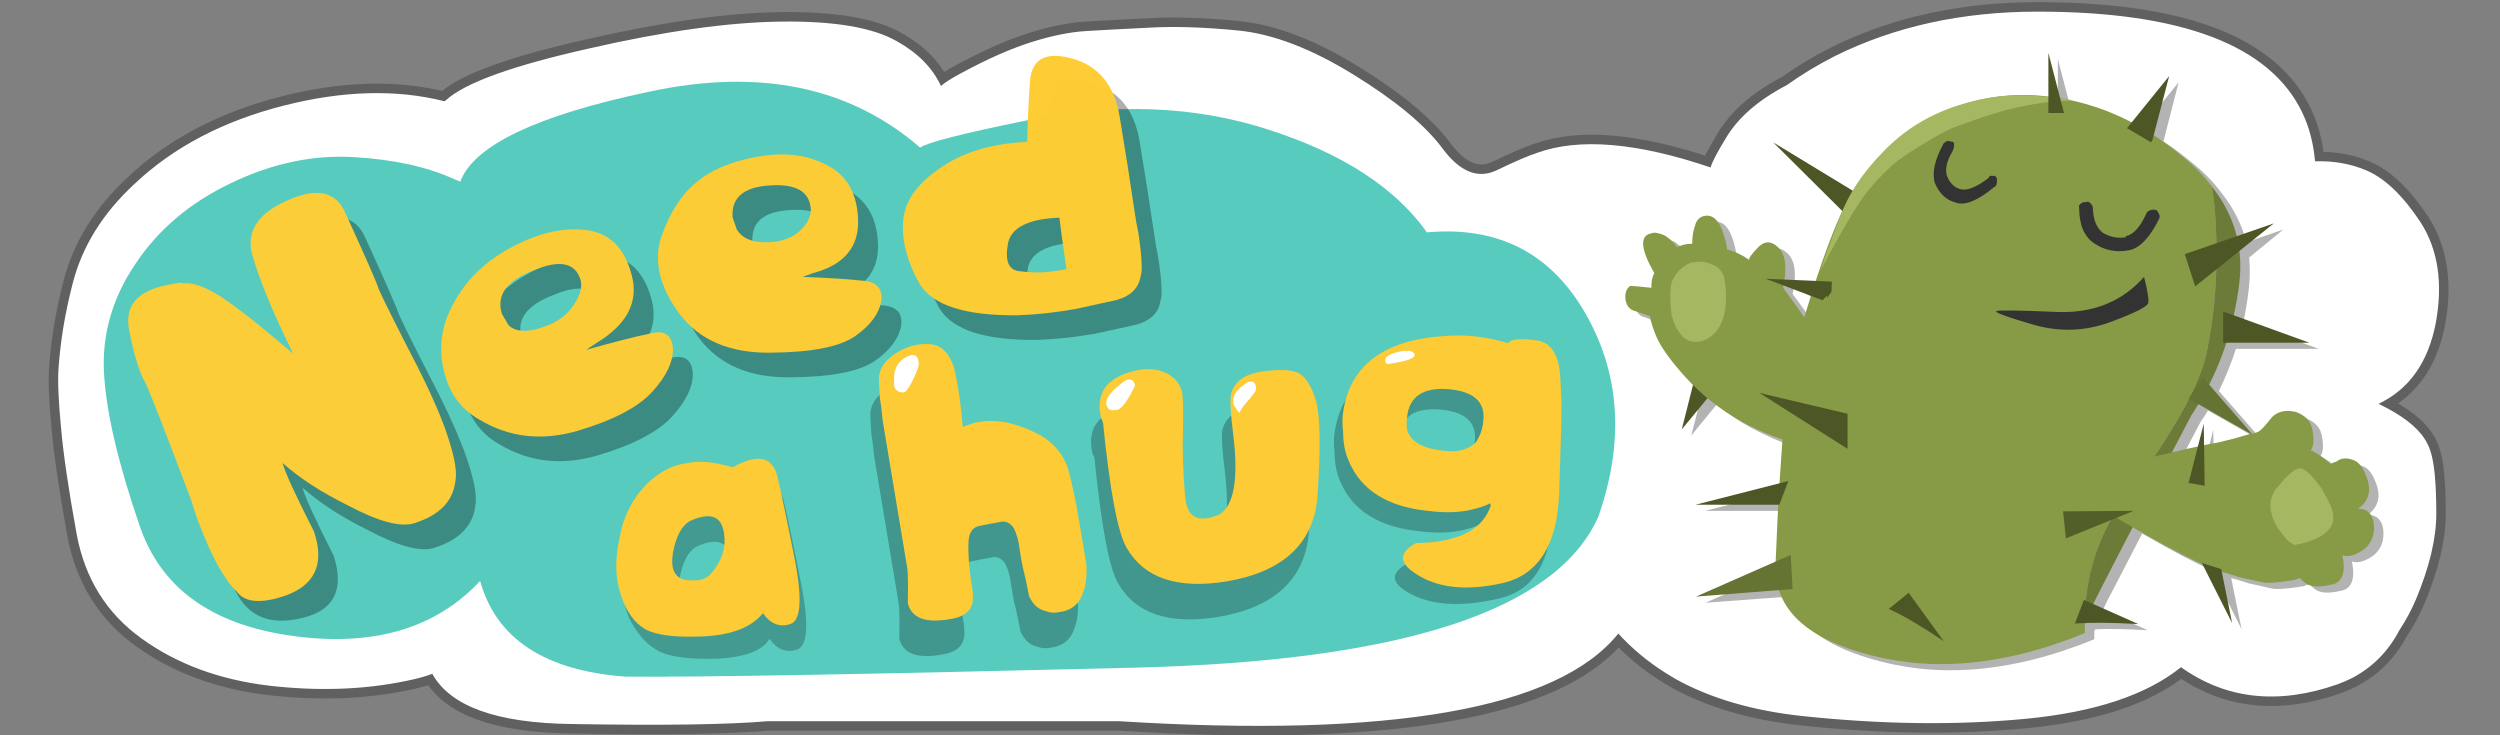 <?xml version="1.0" encoding="utf-8"?><svg id="Symbol_63_l1" image-rendering="auto" baseProfile="basic" version="1.1" x="0px" y="0px" width="1020" height="300" overflow="visible" xmlns="http://www.w3.org/2000/svg" xmlns:xlink="http://www.w3.org/1999/xlink"><rect width="100%" height="100%" fill="#808080" stroke="none"/><g id="Symbol_15_l1" transform="matrix(3.865 0 0 3.865 23.7 4.75)"><g><path fill="none" stroke="#000" stroke-opacity="0.251" stroke-width="2" stroke-linecap="round" stroke-linejoin="round" d="M250.4,46.3Q250.2,45.7 249.85,45.15 248.6,43.15 244.95,41.4 249.8,39.1 251,32.85 252.15,26.55 249.4,22.25 246.6,18 243.65,16.75 241.15,15.7 238.25,15.8 238,12.95 236.9,10.65 231.8,0 208.95,0 197,0 187.55,4.7 184.8,6.1 182.5,7.75 177.9,10.15 176,13.45 175.05,15 174.65,15.9 174.5,16.2 174.45,16.45 162.8,12.5 156.15,14.9 154.75,15.35 151.85,16.75 148.9,18.15 146.15,14.45 143.4,10.75 136.75,6.65 130.1,2.55 124.65,2 119.15,1.45 115.05,1.7 110.95,1.9 108.5,2.05 106,2.2 102.8,3.2 99.6,4.2 95.5,6.4 93.8,7.3 93.2,7.85 91.85,4.95 88.5,3.1 84.7,0.95 76.35,1.05 68,1.15 56,3.9 44,6.6 41,9.3 40.9,9.4 40.8,9.45L40.75,9.45Q33.2,7.55 23.9,9.9 14.2,12.35 8,18.25 3.05,22.85 1.55,28.65 0.9,31.2 0.55,33.35 0.2,35.5 0.05,37.6 -0.1,39.65 0.3,43.8 0.65,47.95 1.95,55.1 3.25,62.2 8.85,66.2 14.4,70.2 22.25,71.15 30.05,72.05 36.75,70.65 38.5,70.3 39.5,69.9 42.35,75.05 54.2,75.2 68.6,75.45 74.95,74.9L111.95,74.9Q155.1,77.6 164.7,65.65 166.85,68 169.6,69.75 170.15,70.1 170.75,70.45 176.25,73.5 184.05,74.35 196.7,75.7 207.7,74.65 218.65,73.6 224.1,69.2 231.25,74.3 240.65,71 241.05,70.85 241.4,70.7 241.75,70.55 242.15,70.35 245.4,68.65 247.15,65.3 248.15,63.8 248.9,62.05 251.05,56.9 251.05,53 251.05,48.1 250.4,46.3"/><animate attributeName="display" repeatCount="1" dur="2.4s" keyTimes="0;0.3;1" values="none;inline;none"/></g><g style="display:none;"><path fill="none" stroke="#000" stroke-opacity="0.251" stroke-width="2" stroke-linecap="round" stroke-linejoin="round" d="M232.45,46.3Q232.25,45.7 231.9,45.15 230.65,43.15 226.95,41.4 231.85,39.1 233.05,32.85 234.2,26.55 231.45,22.25 228.6,18 225.65,16.75 223.15,15.7 220.2,15.8 219.95,12.95 218.85,10.65 213.75,0 190.75,0 178.75,0 169.25,4.7 166.45,6.1 164.15,7.75 159.5,10.15 157.6,13.45 157.243,14.033 156.975,14.525 153.709,14.395 151.25,15.4 150.05,15.85 147.55,17.2 144.95,18.6 142.6,14.95 140.2,11.35 134.45,7.3 128.7,3.25 124,2.75 119.2,2.2 115.65,2.45 112.1,2.65 110,2.8 107.85,2.95 105.05,3.9 102.3,4.9 98.75,7.05 97.25,7.95 96.75,8.5 95.6,5.65 92.7,3.8 89.4,1.7 82.15,1.8 74.95,1.9 64.55,4.6 54.15,7.25 51.55,9.9 51.45,10 51.4,10.05L51.35,10.05Q44.8,8.2 36.75,10.5 28.35,12.9 23,18.7 18.7,23.2 17.4,28.9 16.85,31.4 16.55,33.5 16.2,35.65 16.1,37.7 15.95,39.7 16.3,43.8 16.6,47.85 17.75,54.9 18.85,61.85 23.7,65.8 28.5,69.7 35.3,70.65 42.05,71.55 47.85,70.15 49.4,69.8 50.25,69.4 52.7,74.45 63,74.6 75.45,74.85 80.95,74.3L113,74.3Q140.554,76.292 152.3,70.425 152.324,70.435 152.35,70.45 157.85,73.5 165.7,74.35 178.45,75.7 189.5,74.65 200.5,73.6 206,69.2 213.2,74.3 222.65,71 223.05,70.85 223.4,70.7 223.75,70.55 224.15,70.35 227.4,68.65 229.2,65.3 230.2,63.8 230.95,62.05 233.1,56.9 233.1,53 233.1,48.1 232.45,46.3"/><animate attributeName="display" repeatCount="1" dur="2.4s" keyTimes="0;0.283;0.3;1" values="none;inline;none;none"/></g><g style="display:none;"><path fill="none" stroke="#000" stroke-opacity="0.251" stroke-width="2" stroke-linecap="round" stroke-linejoin="round" d="M214.5,46.3Q214.3,45.7 213.95,45.15 212.65,43.15 209,41.4 213.9,39.1 215.1,32.85 216.25,26.55 213.5,22.25 210.65,18 207.65,16.75 205.15,15.7 202.2,15.8 201.95,12.95 200.85,10.65 195.65,0 172.55,0 160.45,0 150.9,4.7 148.15,6.1 145.8,7.75 141.15,10.15 139.2,13.45 138.838,14.04 138.55,14.525 136.492,11.35 132.15,7.85 127.3,3.9 123.3,3.35 119.3,2.85 116.3,3.1 113.3,3.25 111.5,3.4 109.65,3.55 107.3,4.5 105,5.5 102,7.6 100.75,8.5 100.3,9 99.3,6.2 96.85,4.45 94.1,2.35 87.95,2.45 81.85,2.55 73.1,5.2 64.3,7.8 62.1,10.4 62.05,10.5 61.95,10.55L61.9,10.55Q56.4,8.7 49.6,11 42.5,13.35 37.95,19.05 34.35,23.45 33.25,29.05 32.75,31.5 32.5,33.6 32.25,35.65 32.15,37.7 32.05,39.65 32.3,43.65 32.6,47.65 33.55,54.55 34.5,61.4 38.6,65.25 42.65,69.1 48.4,70.05 54.1,70.9 59,69.55 60.25,69.2 61,68.85 63.1,73.8 71.75,73.95 82.3,74.2 86.95,73.65L114,73.65Q129.737,74.945 139.375,72.75 143.019,73.881 147.35,74.35 160.15,75.7 171.3,74.65 182.35,73.6 187.9,69.2 195.1,74.3 204.65,71 205.05,70.85 205.4,70.7 205.75,70.55 206.15,70.35 209.45,68.65 211.2,65.3 212.2,63.8 212.95,62.05 215.15,56.9 215.15,53 215.15,48.1 214.5,46.3"/><animate attributeName="display" repeatCount="1" dur="2.4s" keyTimes="0;0.267;0.283;1" values="none;inline;none;none"/></g><g style="display:none;"><path fill="none" stroke="#000" stroke-opacity="0.251" stroke-width="2" stroke-linecap="round" stroke-linejoin="round" d="M196.55,46.3Q196.35,45.7 196,45.15 194.7,43.15 191,41.4 195.9,39.1 197.15,32.85 198.3,26.55 195.5,22.25 192.65,18 189.65,16.75 187.1,15.7 184.15,15.8 183.9,12.95 182.8,10.65 177.6,0 154.35,0 142.2,0 132.6,4.7 130.374,5.813 128.425,7.075 125.279,4.362 122.6,3.95 119.3,3.45 116.85,3.65 114.4,3.85 112.95,4 111.45,4.15 109.55,5.1 107.6,6.05 105.15,8.1 104.15,8.95 103.8,9.5 103,6.75 101,5 98.7,2.95 93.7,3.05 88.75,3.15 81.55,5.75 74.4,8.3 72.6,10.85 72.55,10.95 72.5,11L72.45,11Q67.95,9.2 62.4,11.4 56.6,13.75 52.9,19.3 49.9,23.7 49.05,29.15 48.65,31.6 48.45,33.6 48.2,35.65 48.15,37.65 48.05,39.55 48.3,43.5 48.5,47.45 49.25,54.2 50.05,60.9 53.4,64.7 56.7,68.5 61.4,69.4 66.05,70.25 70.05,68.9 71.1,68.55 71.7,68.2 73.4,73.05 80.5,73.2 89.1,73.45 92.9,72.9L115,72.9Q119.465,73.35 123.325,73.375 126.019,74.026 129.05,74.35 141.9,75.7 153.1,74.65 164.25,73.6 169.8,69.2 177.05,74.3 186.6,71 187,70.85 187.4,70.7 187.75,70.55 188.15,70.35 191.45,68.65 193.25,65.3 194.25,63.8 195,62.05 197.2,56.9 197.2,53 197.2,48.1 196.55,46.3"/><animate attributeName="display" repeatCount="1" dur="2.4s" keyTimes="0;0.25;0.267;1" values="none;inline;none;none"/></g><g style="display:none;"><path fill="none" stroke="#000" stroke-opacity="0.251" stroke-width="2" stroke-linecap="round" stroke-linejoin="round" d="M178.6,46.3Q178.35,45.7 178,45.15 176.75,43.15 173,41.4 177.95,39.1 179.2,32.85 180.35,26.55 177.55,22.25 174.7,18 171.65,16.75 169.1,15.7 166.15,15.8 165.9,12.95 164.75,10.65 159.55,0 136.15,0 123.95,0 114.25,4.7L114.2,4.725Q113.084,4.876 111.75,5.75 110.811,6.313 109.725,7.325 109.404,7.537 109.1,7.75 107.964,8.33 107,8.975 106.325,6.994 105.1,5.65 103.35,3.65 99.5,3.75 95.6,3.85 90.05,6.4 84.5,8.9 83.1,11.4 83.05,11.5 83,11.55 79.5,9.8 75.2,11.95 70.7,14.25 67.8,19.7 65.5,24 64.8,29.35 64.5,31.75 64.35,33.75 64.2,35.75 64.1,37.7 64.05,39.6 64.25,43.45 64.4,47.3 65,53.9 65.6,60.5 68.2,64.2 70.75,67.95 74.4,68.8 78,69.65 81.15,68.35 81.95,68.05 82.4,67.65 83.7,72.45 89.2,72.6 95.9,72.8 98.85,72.3L101.275,72.3Q105.473,73.795 110.7,74.35 123.65,75.7 134.9,74.65 146.1,73.6 151.65,69.2 159,74.3 168.6,71 169,70.85 169.35,70.7 169.75,70.55 170.15,70.35 173.45,68.65 175.25,65.3 176.3,63.8 177.05,62.05 179.25,56.9 179.25,53 179.25,48.1 178.6,46.3"/><animate attributeName="display" repeatCount="1" dur="2.4s" keyTimes="0;0.233;0.25;1" values="none;inline;none;none"/></g><g style="display:none;"><path fill="none" stroke="#000" stroke-opacity="0.251" stroke-width="2" stroke-linecap="round" stroke-linejoin="round" d="M160.6,46.3Q160.4,45.7 160.05,45.15 158.75,43.15 155,41.4 160,39.1 161.25,32.85 162.4,26.55 159.6,22.25 156.7,18 153.7,16.75 151.1,15.7 148.1,15.8 147.85,12.95 146.75,10.65 141.5,0 117.95,0 105.65,0 95.95,4.7 93.1,6.1 90.75,7.75 86,10.15 84.05,13.45 83.1,15 82.65,15.9 82.5,16.2 82.45,16.45 75.55,32.45 73.1,57.4 72.45,66.35 77.5,69.75 78.05,70.1 78.65,70.45 84.3,73.5 92.35,74.35 105.35,75.7 116.7,74.65 127.95,73.6 133.55,69.2 140.9,74.3 150.6,71 151,70.85 151.35,70.7 151.7,70.55 152.15,70.35 155.5,68.65 157.3,65.3 158.3,63.8 159.1,62.05 161.3,56.9 161.3,53 161.3,48.1 160.6,46.3"/><animate attributeName="display" repeatCount="1" dur="2.4s" keyTimes="0;0.2;0.217;0.217;0.233;1" values="none;inline;none;inline;none;none"/></g><g style="display:none;"><path fill="none" stroke="#000" stroke-opacity="0.251" stroke-width="2" stroke-linecap="round" stroke-linejoin="round" d="M161.15,46.3Q160.95,45.7 160.55,45.15 159.25,43.15 155.45,41.4 160.5,39.1 161.75,32.85 162.95,26.55 160.1,22.25 157.2,18 154.1,16.75 151.5,15.7 148.5,15.8 148.25,12.95 147.1,10.65 141.8,0 118,0 105.55,0 95.7,4.7 92.85,6.1 90.45,7.75 85.65,10.15 83.7,13.45 82.7,15 82.3,15.9 82.15,16.2 82.1,16.45 75.1,32.45 72.6,57.4 71.95,66.35 77.05,69.75 77.6,70.1 78.25,70.45 83.95,73.5 92.05,74.35 105.25,75.7 116.7,74.65 128.1,73.6 133.75,69.2 141.2,74.3 151,71 151.4,70.85 151.8,70.7 152.15,70.55 152.55,70.35 155.95,68.65 157.75,65.3 158.8,63.8 159.6,62.05 161.8,56.9 161.8,53 161.8,48.1 161.15,46.3"/><animate attributeName="display" repeatCount="1" dur="2.4s" keyTimes="0;0.183;0.2;1" values="none;inline;none;none"/></g><g style="display:none;"><path fill="none" stroke="#000" stroke-opacity="0.251" stroke-width="2" stroke-linecap="round" stroke-linejoin="round" d="M161.6,46.3Q161.4,45.7 161.05,45.15 159.7,43.15 155.9,41.4 161,39.1 162.25,32.85 163.45,26.55 160.55,22.25 157.6,18 154.5,16.75 151.9,15.7 148.8,15.8 148.55,12.95 147.4,10.65 142.05,0 117.95,0 105.4,0 95.45,4.7 92.55,6.1 90.1,7.75 85.25,10.15 83.25,13.45 82.25,15 81.85,15.9 81.7,16.2 81.65,16.45 74.6,32.45 72.05,57.4 71.35,66.35 76.55,69.75 77.1,70.1 77.75,70.45 83.55,73.5 91.75,74.35 105.05,75.7 116.65,74.65 128.2,73.6 133.9,69.2 141.45,74.3 151.35,71 151.75,70.85 152.15,70.7 152.5,70.55 152.95,70.35 156.35,68.65 158.2,65.3 159.25,63.8 160.05,62.05 162.3,56.9 162.3,53 162.3,48.1 161.6,46.3"/><animate attributeName="display" repeatCount="1" dur="2.4s" keyTimes="0;0.167;0.183;1" values="none;inline;none;none"/></g><g style="display:none;"><path fill="none" stroke="#000" stroke-opacity="0.251" stroke-width="2" stroke-linecap="round" stroke-linejoin="round" d="M162.85,53Q162.85,48.1 162.15,46.3 161.95,45.7 161.55,45.15 160.2,43.15 156.35,41.4 161.5,39.1 162.8,32.85 164,26.55 161.05,22.25 158.1,18 154.95,16.75 152.3,15.7 149.2,15.8 148.95,12.95 147.75,10.65 142.35,0 118,0 105.25,0 95.2,4.7 92.25,6.1 89.8,7.75 84.9,10.15 82.9,13.45 81.9,15 81.45,15.9 81.3,16.2 81.25,16.45 74.1,32.45 71.55,57.4 70.85,66.35 76.1,69.75 76.65,70.1 77.3,70.45 83.15,73.5 91.45,74.35 104.95,75.7 116.65,74.65 128.3,73.6 134.15,69.2 141.75,74.3 151.75,71 152.2,70.85 152.55,70.7 152.95,70.55 153.35,70.35 156.8,68.65 158.7,65.3 159.75,63.8 160.55,62.05 162.85,56.9 162.85,53"/><animate attributeName="display" repeatCount="1" dur="2.4s" keyTimes="0;0.15;0.167;1" values="none;inline;none;none"/></g><g style="display:none;"><path fill="none" stroke="#000" stroke-opacity="0.251" stroke-width="2" stroke-linecap="round" stroke-linejoin="round" d="M160.75,46.3Q160.55,45.7 160.2,45.15 158.9,43.15 155.15,41.4 160.15,39.1 161.4,32.85 162.6,26.55 159.75,22.25 156.85,18 153.8,16.75 151.2,15.7 148.2,15.8 147.95,12.95 146.85,10.65 141.55,0 117.95,0 105.65,0 95.9,4.7 93.05,6.1 90.65,7.75 85.9,10.15 83.95,13.45 82.95,15 82.55,15.9 82.4,16.2 82.35,16.45 75.45,32.45 72.95,57.4 72.3,66.35 77.35,69.75 77.9,70.1 78.55,70.45 84.2,73.5 92.25,74.35 105.3,75.7 116.7,74.65 128,73.6 133.6,69.2 141,74.3 150.7,71 151.1,70.85 151.5,70.7 151.85,70.55 152.25,70.35 155.6,68.65 157.4,65.3 158.45,63.8 159.2,62.05 161.45,56.9 161.45,53 161.45,48.1 160.75,46.3"/><animate attributeName="display" repeatCount="1" dur="2.4s" keyTimes="0;0.133;0.15;1" values="none;inline;none;none"/></g><g style="display:none;"><path fill="none" stroke="#000" stroke-opacity="0.251" stroke-width="2" stroke-linecap="round" stroke-linejoin="round" d="M159.4,46.3Q159.2,45.7 158.85,45.15 157.6,43.15 153.95,41.4 158.8,39.1 160,32.85 161.15,26.55 158.4,22.25 155.6,18 152.65,16.75 150.15,15.7 147.25,15.8 147,12.95 145.9,10.65 140.8,0 117.95,0 106,0 96.55,4.7 93.8,6.1 91.5,7.75 86.9,10.15 85,13.45 84.05,15 83.65,15.9 83.5,16.2 83.45,16.45 76.75,32.45 74.35,57.4 73.7,66.35 78.6,69.75 79.15,70.1 79.75,70.45 85.25,73.5 93.05,74.35 105.7,75.7 116.7,74.65 127.65,73.6 133.1,69.2 140.25,74.3 149.65,71 150.05,70.85 150.4,70.7 150.75,70.55 151.15,70.35 154.4,68.65 156.15,65.3 157.15,63.8 157.9,62.05 160.05,56.9 160.05,53 160.05,48.1 159.4,46.3"/><animate attributeName="display" repeatCount="1" dur="2.4s" keyTimes="0;0.117;0.117;0.133;1" values="inline;none;inline;none;none"/></g><g><path fill="#FFF" d="M250.4,46.3Q250.2,45.7 249.85,45.15 248.6,43.15 244.95,41.4 249.8,39.1 251,32.85 252.15,26.55 249.4,22.25 246.6,18 243.65,16.75 241.15,15.7 238.25,15.8 238,12.95 236.9,10.65 231.8,0 208.95,0 197,0 187.55,4.7 184.8,6.1 182.5,7.75 177.9,10.15 176,13.45 175.05,15 174.65,15.9 174.5,16.2 174.45,16.45 162.8,12.5 156.15,14.9 154.75,15.35 151.85,16.75 148.9,18.15 146.15,14.45 143.4,10.75 136.75,6.65 130.1,2.55 124.65,2 119.15,1.45 115.05,1.7 110.95,1.9 108.5,2.05 106,2.2 102.8,3.2 99.6,4.2 95.5,6.4 93.8,7.3 93.2,7.85 91.85,4.95 88.5,3.1 84.7,0.95 76.35,1.05 68,1.15 56,3.9 44,6.6 41,9.3 40.9,9.4 40.8,9.45L40.75,9.45Q33.2,7.55 23.9,9.9 14.2,12.35 8,18.25 3.05,22.85 1.55,28.65 0.9,31.2 0.55,33.35 0.2,35.5 0.05,37.6 -0.1,39.65 0.3,43.8 0.65,47.95 1.95,55.1 3.25,62.2 8.85,66.2 14.4,70.2 22.25,71.15 30.05,72.05 36.75,70.65 38.5,70.3 39.5,69.9 42.35,75.05 54.2,75.2 68.6,75.45 74.95,74.9L111.95,74.9Q155.1,77.6 164.7,65.65 166.85,68 169.6,69.75 170.15,70.1 170.75,70.45 176.25,73.5 184.05,74.35 196.7,75.7 207.7,74.65 218.65,73.6 224.1,69.2 231.25,74.3 240.65,71 241.05,70.85 241.4,70.7 241.75,70.55 242.15,70.35 245.4,68.65 247.15,65.3 248.15,63.8 248.9,62.05 251.05,56.9 251.05,53 251.05,48.1 250.4,46.3"/><animate attributeName="display" repeatCount="1" dur="2.4s" keyTimes="0;0.3;1" values="none;inline;none"/></g><g style="display:none;"><path fill="#FFF" d="M232.45,46.3Q232.25,45.7 231.9,45.15 230.65,43.15 226.95,41.4 231.85,39.1 233.05,32.85 234.2,26.55 231.45,22.25 228.6,18 225.65,16.75 223.15,15.7 220.2,15.8 219.95,12.95 218.85,10.65 213.75,0 190.75,0 178.75,0 169.25,4.7 166.45,6.1 164.15,7.75 159.5,10.15 157.6,13.45 157.243,14.033 156.975,14.525 153.709,14.395 151.25,15.4 150.05,15.85 147.55,17.2 144.95,18.6 142.6,14.95 140.2,11.35 134.45,7.3 128.7,3.25 124,2.75 119.2,2.2 115.65,2.45 112.1,2.65 110,2.8 107.85,2.95 105.05,3.9 102.3,4.9 98.75,7.05 97.25,7.95 96.75,8.5 95.6,5.65 92.7,3.8 89.4,1.7 82.15,1.8 74.95,1.9 64.55,4.6 54.15,7.25 51.55,9.9 51.45,10 51.4,10.05L51.35,10.05Q44.8,8.2 36.75,10.5 28.35,12.9 23,18.7 18.7,23.2 17.4,28.9 16.85,31.4 16.55,33.5 16.2,35.65 16.1,37.7 15.95,39.7 16.3,43.8 16.6,47.85 17.75,54.9 18.85,61.85 23.7,65.8 28.5,69.7 35.3,70.65 42.05,71.55 47.85,70.15 49.4,69.8 50.25,69.4 52.7,74.45 63,74.6 75.45,74.85 80.95,74.3L113,74.3Q140.554,76.292 152.3,70.425 152.324,70.435 152.35,70.45 157.85,73.5 165.7,74.35 178.45,75.7 189.5,74.65 200.5,73.6 206,69.2 213.2,74.3 222.65,71 223.05,70.85 223.4,70.7 223.75,70.55 224.15,70.35 227.4,68.65 229.2,65.3 230.2,63.8 230.95,62.05 233.1,56.9 233.1,53 233.1,48.1 232.45,46.3"/><animate attributeName="display" repeatCount="1" dur="2.4s" keyTimes="0;0.283;0.3;1" values="none;inline;none;none"/></g><g style="display:none;"><path fill="#FFF" d="M214.5,46.3Q214.3,45.7 213.95,45.15 212.65,43.15 209,41.4 213.9,39.1 215.1,32.85 216.25,26.55 213.5,22.25 210.65,18 207.65,16.75 205.15,15.7 202.2,15.8 201.95,12.95 200.85,10.65 195.65,0 172.55,0 160.45,0 150.9,4.7 148.15,6.1 145.8,7.75 141.15,10.15 139.2,13.45 138.838,14.04 138.55,14.525 136.492,11.35 132.15,7.85 127.3,3.9 123.3,3.35 119.3,2.85 116.3,3.1 113.3,3.25 111.5,3.4 109.65,3.55 107.3,4.5 105,5.5 102,7.6 100.75,8.5 100.3,9 99.3,6.2 96.85,4.45 94.1,2.35 87.95,2.45 81.85,2.55 73.1,5.2 64.3,7.8 62.1,10.4 62.05,10.5 61.95,10.55L61.9,10.55Q56.4,8.7 49.6,11 42.5,13.35 37.95,19.05 34.35,23.45 33.25,29.05 32.75,31.5 32.5,33.6 32.25,35.65 32.15,37.7 32.05,39.65 32.3,43.65 32.6,47.65 33.55,54.55 34.5,61.4 38.6,65.25 42.65,69.1 48.4,70.05 54.1,70.9 59,69.55 60.25,69.2 61,68.85 63.1,73.8 71.75,73.95 82.3,74.2 86.95,73.65L114,73.65Q129.737,74.945 139.375,72.75 143.019,73.881 147.35,74.35 160.15,75.7 171.3,74.65 182.35,73.6 187.9,69.2 195.1,74.3 204.65,71 205.05,70.85 205.4,70.7 205.75,70.55 206.15,70.35 209.45,68.65 211.2,65.3 212.2,63.8 212.95,62.05 215.15,56.9 215.15,53 215.15,48.1 214.5,46.3"/><animate attributeName="display" repeatCount="1" dur="2.4s" keyTimes="0;0.267;0.283;1" values="none;inline;none;none"/></g><g style="display:none;"><path fill="#FFF" d="M196.55,46.3Q196.35,45.7 196,45.15 194.7,43.15 191,41.4 195.9,39.1 197.15,32.85 198.3,26.55 195.5,22.25 192.65,18 189.65,16.75 187.1,15.7 184.15,15.8 183.9,12.95 182.8,10.65 177.6,0 154.35,0 142.2,0 132.6,4.7 130.374,5.813 128.425,7.075 125.279,4.362 122.6,3.95 119.3,3.45 116.85,3.65 114.4,3.85 112.95,4 111.45,4.15 109.55,5.1 107.6,6.05 105.15,8.1 104.15,8.95 103.8,9.5 103,6.75 101,5 98.7,2.95 93.7,3.05 88.75,3.15 81.55,5.75 74.4,8.3 72.6,10.85 72.55,10.95 72.5,11L72.45,11Q67.95,9.2 62.4,11.4 56.6,13.75 52.9,19.3 49.9,23.7 49.05,29.15 48.65,31.6 48.45,33.6 48.2,35.65 48.15,37.65 48.05,39.55 48.3,43.5 48.5,47.45 49.25,54.2 50.05,60.9 53.4,64.7 56.7,68.5 61.4,69.4 66.05,70.25 70.05,68.9 71.1,68.55 71.7,68.2 73.4,73.05 80.5,73.2 89.1,73.45 92.9,72.9L115,72.9Q119.465,73.35 123.325,73.375 126.019,74.026 129.05,74.35 141.9,75.7 153.1,74.65 164.25,73.6 169.8,69.2 177.05,74.3 186.6,71 187,70.85 187.4,70.7 187.75,70.55 188.15,70.35 191.45,68.65 193.25,65.3 194.25,63.8 195,62.05 197.2,56.9 197.2,53 197.2,48.1 196.55,46.3"/><animate attributeName="display" repeatCount="1" dur="2.4s" keyTimes="0;0.25;0.267;1" values="none;inline;none;none"/></g><g style="display:none;"><path fill="#FFF" d="M178.6,46.3Q178.35,45.7 178,45.15 176.75,43.15 173,41.4 177.95,39.1 179.2,32.85 180.35,26.55 177.55,22.25 174.7,18 171.65,16.75 169.1,15.7 166.15,15.8 165.9,12.95 164.75,10.65 159.55,0 136.15,0 123.95,0 114.25,4.7L114.2,4.725Q113.084,4.876 111.75,5.75 110.811,6.313 109.725,7.325 109.404,7.537 109.1,7.75 107.964,8.33 107,8.975 106.325,6.994 105.1,5.65 103.35,3.65 99.5,3.75 95.6,3.85 90.05,6.4 84.5,8.9 83.1,11.4 83.05,11.5 83,11.55 79.5,9.8 75.2,11.95 70.7,14.25 67.8,19.7 65.5,24 64.8,29.35 64.5,31.75 64.35,33.75 64.2,35.75 64.1,37.7 64.05,39.6 64.25,43.45 64.4,47.3 65,53.9 65.6,60.5 68.2,64.2 70.75,67.95 74.4,68.8 78,69.65 81.15,68.35 81.95,68.05 82.4,67.65 83.7,72.45 89.2,72.6 95.9,72.8 98.85,72.3L101.275,72.3Q105.473,73.795 110.7,74.35 123.65,75.7 134.9,74.65 146.1,73.6 151.65,69.2 159,74.3 168.6,71 169,70.85 169.35,70.7 169.75,70.55 170.15,70.35 173.45,68.65 175.25,65.3 176.3,63.8 177.05,62.05 179.25,56.9 179.25,53 179.25,48.1 178.6,46.3"/><animate attributeName="display" repeatCount="1" dur="2.4s" keyTimes="0;0.233;0.25;1" values="none;inline;none;none"/></g><g style="display:none;"><path fill="#FFF" d="M160.6,46.3Q160.4,45.7 160.05,45.15 158.75,43.15 155,41.4 160,39.1 161.25,32.85 162.4,26.55 159.6,22.25 156.7,18 153.7,16.75 151.1,15.7 148.1,15.8 147.85,12.95 146.75,10.65 141.5,0 117.95,0 105.65,0 95.95,4.7 93.1,6.1 90.75,7.75 86,10.15 84.05,13.45 83.1,15 82.65,15.9 82.5,16.2 82.45,16.45 75.55,32.45 73.1,57.4 72.45,66.35 77.5,69.75 78.05,70.1 78.65,70.45 84.3,73.5 92.35,74.35 105.35,75.7 116.7,74.65 127.95,73.6 133.55,69.2 140.9,74.3 150.6,71 151,70.85 151.35,70.7 151.7,70.55 152.15,70.35 155.5,68.65 157.3,65.3 158.3,63.8 159.1,62.05 161.3,56.9 161.3,53 161.3,48.1 160.6,46.3"/><animate attributeName="display" repeatCount="1" dur="2.4s" keyTimes="0;0.2;0.217;0.217;0.233;1" values="none;inline;none;inline;none;none"/></g><g style="display:none;"><path fill="#FFF" d="M161.15,46.3Q160.95,45.7 160.55,45.15 159.25,43.15 155.45,41.4 160.5,39.1 161.75,32.85 162.95,26.55 160.1,22.25 157.2,18 154.1,16.75 151.5,15.7 148.5,15.8 148.25,12.95 147.1,10.65 141.8,0 118,0 105.55,0 95.7,4.7 92.85,6.1 90.45,7.75 85.65,10.15 83.7,13.45 82.7,15 82.3,15.9 82.15,16.2 82.1,16.45 75.1,32.45 72.6,57.4 71.95,66.35 77.05,69.75 77.6,70.1 78.25,70.45 83.95,73.5 92.05,74.35 105.25,75.7 116.7,74.65 128.1,73.6 133.75,69.2 141.2,74.3 151,71 151.4,70.85 151.8,70.7 152.15,70.55 152.55,70.35 155.95,68.65 157.75,65.3 158.8,63.8 159.6,62.05 161.8,56.9 161.8,53 161.8,48.1 161.15,46.3"/><animate attributeName="display" repeatCount="1" dur="2.4s" keyTimes="0;0.183;0.2;1" values="none;inline;none;none"/></g><g style="display:none;"><path fill="#FFF" d="M161.6,46.3Q161.4,45.7 161.05,45.15 159.7,43.15 155.9,41.4 161,39.1 162.25,32.85 163.45,26.55 160.55,22.25 157.6,18 154.5,16.75 151.9,15.7 148.8,15.8 148.55,12.95 147.4,10.65 142.05,0 117.95,0 105.4,0 95.45,4.7 92.55,6.1 90.1,7.75 85.25,10.15 83.25,13.45 82.25,15 81.85,15.9 81.7,16.2 81.65,16.45 74.6,32.45 72.05,57.4 71.35,66.35 76.55,69.75 77.1,70.1 77.75,70.45 83.55,73.5 91.75,74.35 105.05,75.7 116.65,74.65 128.2,73.6 133.9,69.2 141.45,74.3 151.35,71 151.75,70.85 152.15,70.7 152.5,70.55 152.95,70.35 156.35,68.65 158.2,65.3 159.25,63.8 160.05,62.05 162.3,56.9 162.3,53 162.3,48.1 161.6,46.3"/><animate attributeName="display" repeatCount="1" dur="2.4s" keyTimes="0;0.167;0.183;1" values="none;inline;none;none"/></g><g style="display:none;"><path fill="#FFF" d="M162.85,53Q162.85,48.1 162.15,46.3 161.95,45.7 161.55,45.15 160.2,43.15 156.35,41.4 161.5,39.1 162.8,32.85 164,26.55 161.05,22.25 158.1,18 154.95,16.75 152.3,15.7 149.2,15.8 148.95,12.95 147.75,10.65 142.35,0 118,0 105.25,0 95.2,4.7 92.25,6.1 89.8,7.75 84.9,10.15 82.9,13.45 81.9,15 81.45,15.9 81.3,16.2 81.25,16.45 74.1,32.45 71.55,57.4 70.85,66.35 76.1,69.75 76.65,70.1 77.3,70.45 83.15,73.5 91.45,74.35 104.95,75.7 116.65,74.65 128.3,73.6 134.15,69.2 141.75,74.3 151.75,71 152.2,70.85 152.55,70.7 152.95,70.55 153.35,70.35 156.8,68.65 158.7,65.3 159.75,63.8 160.55,62.05 162.85,56.9 162.85,53"/><animate attributeName="display" repeatCount="1" dur="2.4s" keyTimes="0;0.15;0.167;1" values="none;inline;none;none"/></g><g style="display:none;"><path fill="#FFF" d="M160.75,46.3Q160.55,45.7 160.2,45.15 158.9,43.15 155.15,41.4 160.15,39.1 161.4,32.85 162.6,26.55 159.75,22.25 156.85,18 153.8,16.75 151.2,15.7 148.2,15.8 147.95,12.95 146.85,10.65 141.55,0 117.95,0 105.65,0 95.9,4.7 93.05,6.1 90.65,7.75 85.9,10.15 83.95,13.45 82.95,15 82.55,15.9 82.4,16.2 82.35,16.45 75.45,32.45 72.95,57.4 72.3,66.35 77.35,69.75 77.9,70.1 78.55,70.45 84.2,73.5 92.25,74.35 105.3,75.7 116.7,74.65 128,73.6 133.6,69.2 141,74.3 150.7,71 151.1,70.85 151.5,70.7 151.85,70.55 152.25,70.35 155.6,68.65 157.4,65.3 158.45,63.8 159.2,62.05 161.45,56.9 161.45,53 161.45,48.1 160.75,46.3"/><animate attributeName="display" repeatCount="1" dur="2.4s" keyTimes="0;0.133;0.15;1" values="none;inline;none;none"/></g><g style="display:none;"><path fill="#FFF" d="M159.4,46.3Q159.2,45.7 158.85,45.15 157.6,43.15 153.95,41.4 158.8,39.1 160,32.85 161.15,26.55 158.4,22.25 155.6,18 152.65,16.75 150.15,15.7 147.25,15.8 147,12.95 145.9,10.65 140.8,0 117.95,0 106,0 96.55,4.7 93.8,6.1 91.5,7.75 86.9,10.15 85,13.45 84.05,15 83.65,15.9 83.5,16.2 83.45,16.45 76.75,32.45 74.35,57.4 73.7,66.35 78.6,69.75 79.15,70.1 79.75,70.45 85.25,73.5 93.05,74.35 105.7,75.7 116.7,74.65 127.65,73.6 133.1,69.2 140.25,74.3 149.65,71 150.05,70.85 150.4,70.7 150.75,70.55 151.15,70.35 154.4,68.65 156.15,65.3 157.15,63.8 157.9,62.05 160.05,56.9 160.05,53 160.05,48.1 159.4,46.3"/><animate attributeName="display" repeatCount="1" dur="2.4s" keyTimes="0;0.117;0.117;0.133;1" values="inline;none;inline;none;none"/></g><g><g id="Symbol_30" transform="matrix(1 0 0 1 4.8 7.4)"><animateTransform attributeName="transform" additive="replace" type="translate" dur="2.4s" keyTimes="0;0.35;0.417;0.467;1" values="84.55,38.799;84.55,38.799;84.549,38.783;84.55,38.8;84.55,38.8"/><animateTransform attributeName="transform" additive="sum" type="scale" dur="2.4s" keyTimes="0;0.35;0.417;0.467;1" values="0.111,0.111;0.111,0.111;1.014,1.014;1,1;1,1"/><animateTransform attributeName="transform" additive="sum" type="translate" dur="2.4s" keyTimes="0;0.35;0.417;1" values="-79.8,-31.55;-79.8,-31.55;-79.75,-31.4;-79.75,-31.4"/><path fill="#58CBBF" d="M157.8,45.9Q162,33.85 156.25,24.15 150.75,14.9 139.7,15.9 134.65,8.8 122.95,5.05 111.25,1.25 97.35,4.1 87.3,6.15 86.2,6.95 75.05,-2.7 57.6,1.05 39.8,4.8 37.65,10.55 37.35,10.4 37.05,10.3 32.7,8.3 26.3,7.95 19.9,7.6 13.45,10.7 6.95,13.8 3.35,19.25 -0.3,24.65 0.05,30.8 0.4,36.95 3.8,46.85 7.15,56.75 19.95,58.5 32.7,60.25 39.75,52.7 42.3,61.85 55.1,62.8 66.6,62.9 108.9,61.85 151.2,60.8 157.8,45.9"/></g><animate attributeName="display" repeatCount="1" dur="2.4s" keyTimes="0;0.35;1" values="none;inline;none"/></g><g><g id="Symbol_43_f12_d60_l1" transform="matrix(1 0 0 1 165.45 4.35)"><animateTransform attributeName="transform" additive="replace" type="translate" dur="2.4s" keyTimes="0;0.217;0.3;0.35;0.383;1" values="120.5,36.95;120.5,36.95;209.7,36.95;206.55,36.95;206.95,36.95;206.95,36.95"/><animateTransform attributeName="transform" additive="sum" type="rotate" dur="2.4s" keyTimes="0;0.217;0.3;0.35;0.383;1" values="0,0,0;0,0,0;1.318,0,0;-0.44,0,0;0,0,0;0,0,0"/><animateTransform attributeName="transform" additive="sum" type="skewY" dur="2.4s" keyTimes="0;0.217;0.3;0.35;0.383;1" values="0;0;-1.318;0.44;0;0"/><animateTransform attributeName="transform" additive="sum" type="translate" dur="2.4s" keyTimes="0;1" values="-41.5,-32.6;-41.5,-32.6"/><use xlink:href="#Symbol_63" transform="matrix(1 0 0 1 8.4 0.65)"/><use xlink:href="#Symbol_62" transform="matrix(1 0 0 1 54.55 38.45)"/><use xlink:href="#Symbol_61" transform="matrix(1 0 0 1 1 17.85)"/><use xlink:href="#Symbol_60" transform="matrix(1 0 0 1 15.85 4.45)"/><use xlink:href="#Symbol_59" transform="matrix(1 0 0 1 5.95 34.8)"/><use xlink:href="#Symbol_58" transform="matrix(1 0 0 1 7.4 2.45)"/><use xlink:href="#Symbol_57" transform="matrix(1 0 0 1 20.55 4.45)"/><use xlink:href="#Symbol_56" transform="matrix(1 0 0 1 50.5 37.8)"/><use xlink:href="#Symbol_55" transform="matrix(1 0 0 1 0 17.2)"/><use xlink:href="#Symbol_54" transform="matrix(1 0 0 1 39.15 23.65)"/><use xlink:href="#Symbol_53" transform="matrix(1 0 0 1 32.55 9.3)"/><use xlink:href="#Symbol_52" transform="matrix(1 0 0 1 44.65 0)"/><use xlink:href="#Symbol_51" transform="matrix(1 0 0 1 59.45 39.15)"/><use xlink:href="#Symbol_50" transform="matrix(1 0 0 1 14.15 35.9)"/><use xlink:href="#Symbol_49" transform="matrix(1 0 0 1 14.8 23.85)"/><use xlink:href="#Symbol_48" transform="matrix(1 0 0 1 46.2 48.35)"/><use xlink:href="#Symbol_47" transform="matrix(1 0 0 1 20.15 23.65)"/></g><animate attributeName="display" repeatCount="1" dur="2.4s" keyTimes="0;0.2;1" values="none;inline;none"/></g><g style="display:none;"><g id="Symbol_43_f11_d60_l1" transform="matrix(1 0 0 1 79 4.35)"><use xlink:href="#Symbol_63" transform="matrix(1 0.001 -0.001 1 8.6 0.65)"/><use xlink:href="#Symbol_62" transform="matrix(1.018 0.001 -0.001 1 54.8 38.5)"/><use xlink:href="#Symbol_61" transform="matrix(1.03 0.001 -0.004 1 0.5 17.7)"/><use xlink:href="#Symbol_60" transform="matrix(1 0.001 -0.001 1 16 4.45)"/><use xlink:href="#Symbol_59" transform="matrix(1.03 0.001 -0.004 1 5.45 34.6)"/><use xlink:href="#Symbol_58" transform="matrix(1 0.001 -0.001 1 7.55 2.45)"/><use xlink:href="#Symbol_57" transform="matrix(1 0.001 -0.001 1 20.75 4.45)"/><use xlink:href="#Symbol_56" transform="matrix(1.018 0.001 -0.001 1 50.65 37.9)"/><use xlink:href="#Symbol_55" transform="matrix(1.03 0.001 -0.004 1 -0.6 17.05)"/><use xlink:href="#Symbol_54" transform="matrix(1 0.001 -0.001 1 39.3 23.7)"/><use xlink:href="#Symbol_53" transform="matrix(1 0.001 -0.001 1 32.75 9.3)"/><use xlink:href="#Symbol_52" transform="matrix(1 0.001 -0.001 1 44.9 0.05)"/><use xlink:href="#Symbol_51" transform="matrix(1.018 0.001 -0.001 1 59.75 39.3)"/><use xlink:href="#Symbol_50" transform="matrix(1 0.001 -0.001 1 14.25 35.85)"/><use xlink:href="#Symbol_49" transform="matrix(1 0.001 -0.001 1 14.95 23.85)"/><use xlink:href="#Symbol_48" transform="matrix(1 0.001 -0.001 1 46.25 48.35)"/><use xlink:href="#Symbol_47" transform="matrix(1 0 0 1 20.15 23.65)"/></g><animate attributeName="display" repeatCount="1" dur="2.4s" keyTimes="0;0.183;0.2;1" values="none;inline;none;none"/></g><g style="display:none;"><g id="Symbol_43_f10_d60_l1" transform="matrix(1 0 0 1 79 4.35)"><use xlink:href="#Symbol_63" transform="matrix(1 0.005 -0.005 1 8.8 0.55)"/><use xlink:href="#Symbol_62" transform="matrix(1.036 0.005 -0.005 1 55.1 38.6)"/><use xlink:href="#Symbol_61" transform="matrix(1.06 0.005 -0.009 1 -0.15 17.45)"/><use xlink:href="#Symbol_60" transform="matrix(1 0.005 -0.005 1 16.3 4.4)"/><use xlink:href="#Symbol_59" transform="matrix(1.06 0.005 -0.009 1 5 34.35)"/><use xlink:href="#Symbol_58" transform="matrix(1 0.005 -0.005 1 7.75 2.35)"/><use xlink:href="#Symbol_57" transform="matrix(1 0.005 -0.005 1 21.05 4.4)"/><use xlink:href="#Symbol_56" transform="matrix(1.036 0.005 -0.005 1 50.85 37.9)"/><use xlink:href="#Symbol_55" transform="matrix(1.06 0.005 -0.009 1 -1.2 16.8)"/><use xlink:href="#Symbol_54" transform="matrix(1 0.005 -0.005 1 39.45 23.75)"/><use xlink:href="#Symbol_53" transform="matrix(1 0.005 -0.005 1 33 9.3)"/><use xlink:href="#Symbol_52" transform="matrix(1 0.005 -0.005 1 45.15 0.1)"/><use xlink:href="#Symbol_51" transform="matrix(1.036 0.005 -0.005 1 60.05 39.4)"/><use xlink:href="#Symbol_50" transform="matrix(1 0.005 -0.005 1 14.35 35.75)"/><use xlink:href="#Symbol_49" transform="matrix(1 0.005 -0.005 1 15.15 23.75)"/><use xlink:href="#Symbol_48" transform="matrix(1 0.005 -0.005 1 46.35 48.45)"/><use xlink:href="#Symbol_47" transform="matrix(1 0 0 1 20.15 23.65)"/></g><animate attributeName="display" repeatCount="1" dur="2.4s" keyTimes="0;0.167;0.183;1" values="none;inline;none;none"/></g><g style="display:none;"><g id="Symbol_43_f9_d60_l1" transform="matrix(1 0 0 1 79 4.35)"><use xlink:href="#Symbol_63" transform="matrix(1 0.012 -0.012 1 9.2 0.35)"/><use xlink:href="#Symbol_62" transform="matrix(1.054 0.012 -0.013 1 55.35 38.7)"/><use xlink:href="#Symbol_61" transform="matrix(1.09 0.012 -0.013 1 -0.65 17.25)"/><use xlink:href="#Symbol_60" transform="matrix(1 0.012 -0.012 1 16.6 4.25)"/><use xlink:href="#Symbol_59" transform="matrix(1.09 0.012 -0.013 1 4.5 34.25)"/><use xlink:href="#Symbol_58" transform="matrix(1 0.012 -0.012 1 8.15 2.15)"/><use xlink:href="#Symbol_57" transform="matrix(1 0.012 -0.012 1 21.3 4.3)"/><use xlink:href="#Symbol_56" transform="matrix(1.054 0.012 -0.013 1 51.05 38)"/><use xlink:href="#Symbol_55" transform="matrix(1.09 0.012 -0.013 1 -1.75 16.6)"/><use xlink:href="#Symbol_54" transform="matrix(1 0.012 -0.012 1 39.65 23.75)"/><use xlink:href="#Symbol_53" transform="matrix(1 0.012 -0.012 1 33.25 9.3)"/><use xlink:href="#Symbol_52" transform="matrix(1 0.012 -0.012 1 45.45 0.15)"/><use xlink:href="#Symbol_51" transform="matrix(1.054 0.012 -0.013 1 60.45 39.5)"/><use xlink:href="#Symbol_50" transform="matrix(1 0.012 -0.012 1 14.5 35.65)"/><use xlink:href="#Symbol_49" transform="matrix(1 0.012 -0.012 1 15.3 23.65)"/><use xlink:href="#Symbol_48" transform="matrix(1 0.012 -0.012 1 46.4 48.5)"/><use xlink:href="#Symbol_47" transform="matrix(1 0 0 1 20.15 23.65)"/></g><animate attributeName="display" repeatCount="1" dur="2.4s" keyTimes="0;0.15;0.167;1" values="none;inline;none;none"/></g><g style="display:none;"><g id="Symbol_43_f8_d60_l1" transform="matrix(1 0 0 1 79 4.35)"><use xlink:href="#Symbol_63" transform="matrix(0.999 -0.035 0.035 0.999 6.05 1.6)"/><use xlink:href="#Symbol_62" transform="matrix(1.035 -0.037 0.035 0.999 45.05 36.6)"/><use xlink:href="#Symbol_61" transform="matrix(1.059 -0.038 0.035 0.999 4.75 19.05)"/><use xlink:href="#Symbol_60" transform="matrix(0.999 -0.035 0.035 0.999 13.65 5.15)"/><use xlink:href="#Symbol_59" transform="matrix(1.059 -0.038 0.035 0.999 10.6 35.75)"/><use xlink:href="#Symbol_58" transform="matrix(0.999 -0.035 0.035 0.999 5.2 3.55)"/><use xlink:href="#Symbol_57" transform="matrix(0.999 -0.035 0.035 0.999 18.4 5)"/><use xlink:href="#Symbol_56" transform="matrix(1.035 -0.037 0.035 0.999 41.05 36.15)"/><use xlink:href="#Symbol_55" transform="matrix(1.059 -0.038 0.035 0.999 3.65 18.4)"/><use xlink:href="#Symbol_54" transform="matrix(0.999 -0.035 0.035 0.999 37.7 23.5)"/><use xlink:href="#Symbol_53" transform="matrix(0.999 -0.035 0.035 0.999 30.6 9.5)"/><use xlink:href="#Symbol_52" transform="matrix(0.999 -0.035 0.035 0.999 42.25 -0.25)"/><use xlink:href="#Symbol_51" transform="matrix(1.035 -0.037 0.035 0.999 50.15 37.2)"/><use xlink:href="#Symbol_50" transform="matrix(0.999 -0.035 0.035 0.999 13.1 36.7)"/><use xlink:href="#Symbol_49" transform="matrix(0.999 -0.035 0.035 0.999 13.35 24.65)"/><use xlink:href="#Symbol_48" transform="matrix(0.999 -0.035 0.035 0.999 45.65 47.9)"/><use xlink:href="#Symbol_47" transform="matrix(1 0 0 1 20.15 23.65)"/></g><animate attributeName="display" repeatCount="1" dur="2.4s" keyTimes="0;0.133;0.15;1" values="none;inline;none;none"/></g><g style="display:none;"><g id="Symbol_43_f7_d60_l1" transform="matrix(1 0 0 1 79 4.35)"><use xlink:href="#Symbol_63" transform="matrix(0.996 -0.083 0.083 0.996 3.05 3)"/><use xlink:href="#Symbol_62" transform="matrix(1.014 -0.085 0.083 0.996 35 34.55)"/><use xlink:href="#Symbol_61" transform="matrix(1.026 -0.086 0.083 0.996 10.25 20.7)"/><use xlink:href="#Symbol_60" transform="matrix(0.996 -0.083 0.083 0.996 10.85 6.1)"/><use xlink:href="#Symbol_59" transform="matrix(1.026 -0.086 0.083 0.996 16.75 37.2)"/><use xlink:href="#Symbol_58" transform="matrix(0.996 -0.083 0.083 0.996 2.2 4.9)"/><use xlink:href="#Symbol_57" transform="matrix(0.996 -0.083 0.083 0.996 15.5 5.8)"/><use xlink:href="#Symbol_56" transform="matrix(1.014 -0.085 0.083 0.996 30.85 34.2)"/><use xlink:href="#Symbol_55" transform="matrix(1.026 -0.086 0.083 0.996 9.15 20.2)"/><use xlink:href="#Symbol_54" transform="matrix(0.996 -0.083 0.083 0.996 35.55 23.35)"/><use xlink:href="#Symbol_53" transform="matrix(0.996 -0.083 0.083 0.996 27.8 9.65)"/><use xlink:href="#Symbol_52" transform="matrix(0.996 -0.083 0.083 0.996 39.05 -0.6)"/><use xlink:href="#Symbol_51" transform="matrix(1.014 -0.085 0.083 0.996 39.95 34.9)"/><use xlink:href="#Symbol_50" transform="matrix(0.996 -0.083 0.083 0.996 11.8 37.7)"/><use xlink:href="#Symbol_49" transform="matrix(0.996 -0.083 0.083 0.996 11.45 25.7)"/><use xlink:href="#Symbol_48" transform="matrix(0.996 -0.083 0.083 0.996 44.8 47.35)"/><use xlink:href="#Symbol_47" transform="matrix(1 0 0 1 20.15 23.65)"/></g><animate attributeName="display" repeatCount="1" dur="2.4s" keyTimes="0;0.117;0.133;1" values="none;inline;none;none"/></g><g style="display:none;"><use xlink:href="#Symbol_43_f0_d60_l1" transform="matrix(1 0 0 1 79 4.35)"/><animate attributeName="display" repeatCount="1" dur="2.4s" keyTimes="0;0.1;0.1;0.117;1" values="inline;none;inline;none;none"/></g><g><g id="Symbol_29" transform="matrix(1 0 0 1 134.7 34.2)"><animateTransform attributeName="transform" additive="replace" type="translate" dur="2.4s" keyTimes="0;0.85;0.9;0.95;0.983;1" values="146.7,48.358;146.7,48.358;146.713,48.35;146.7,48.36;146.7,48.35;146.7,48.35"/><animateTransform attributeName="transform" additive="sum" type="scale" dur="2.4s" keyTimes="0;0.85;0.9;0.95;0.983;1" values="0.608,0.608;0.608,0.608;1.064,1.064;0.958,0.958;1,1;1,1"/><animateTransform attributeName="transform" additive="sum" type="translate" dur="2.4s" keyTimes="0;1" values="-12,-14.15;-12,-14.15"/><g id="Symbol_46" transform="matrix(1 0 0 1 0 2.15)"><path fill="#000" fill-opacity="0.259" d="M23.05,10.45Q23.1,8.6 23.1,7.2 23.05,6.15 23,4.85 22.9,0.8 20.45,0.5 17.9,0.15 17.45,0.8 14.1,-0.25 10.6,0.05 0.85,0.75 0,8.5 -0.05,9.4 0.05,10.15 0.05,11.9 0.65,13.25 2.6,17.85 9,18.5 11.7,18.85 13.7,18.35 15.1,18 15.55,17.7L15.65,17.9Q14.4,21.8 7.75,21.9 4.8,23.5 8.35,25.25 11.85,26.95 17.6,25.55 23.3,24.15 23.05,15L23.05,10.45 M10.65,12.15Q7.75,11.85 7,10.4 6.65,9.95 6.8,8.6 7.15,5.35 11.15,5.65 15.2,6 14.85,9 14.75,10.1 14.3,10.85 14,11.55 13.1,11.9 12.15,12.35 10.65,12.15"/></g><g id="Symbol_45" transform="matrix(1 0 0 1 0.9 0)"><path fill="#FCCB35" d="M23,4.85Q22.9,0.8 20.45,0.5 17.9,0.15 17.45,0.8 14.1,-0.25 10.6,0.05 0.85,0.75 0,8.5 -0.05,9.4 0.05,10.15 0.05,11.9 0.65,13.25 2.6,17.85 9,18.5 11.7,18.85 13.7,18.35 15.1,18 15.55,17.7L15.65,17.9Q14.4,21.8 7.75,21.9 4.8,23.5 8.15,25.4 11.5,27.35 17,26.1 22.5,24.75 22.85,16.8L23.05,10.45Q23.1,8.6 23.1,7.2 23.05,6.15 23,4.85 M14.3,10.85Q14,11.55 13.1,11.9 12.15,12.35 10.65,12.15 7.75,11.85 7,10.4 6.65,9.95 6.8,8.6 7.15,5.35 11.15,5.65 15.2,6 14.85,9 14.75,10.1 14.3,10.85"/><path fill="#FFF" d="M5.95,1.7Q4.45,2.05 4.5,2.6 4.5,2.95 4.75,3 7.7,2.6 7.6,2 7.45,1.4 5.95,1.7"/></g></g><animate attributeName="display" repeatCount="1" dur="2.4s" keyTimes="0;0.85;1" values="none;inline;none"/></g><g><g id="Symbol_28" transform="matrix(1 0 0 1 109.05 37.75)"><animateTransform attributeName="transform" additive="replace" type="translate" dur="2.4s" keyTimes="0;0.8;0.85;0.9;0.933;1" values="121.1,50.957;121.1,50.957;121.1,50.946;121.124,50.95;121.1,50.95;121.1,50.95"/><animateTransform attributeName="transform" additive="sum" type="scale" dur="2.4s" keyTimes="0;0.8;0.85;0.9;0.933;1" values="0.631,0.631;0.631,0.631;1.083,1.083;0.936,0.936;1,1;1,1"/><animateTransform attributeName="transform" additive="sum" type="translate" dur="2.4s" keyTimes="0;0.8;0.85;1" values="-12.05,-13.25;-12.05,-13.25;-12.05,-13.2;-12.05,-13.2"/><g id="Symbol_44" transform="matrix(1 0 0 1 0 3.75)"><path fill="#000" fill-opacity="0.259" d="M22.85,3.4Q22.2,1.1 21,0.4 19.85,-0.15 17.05,0.25 14.3,0.7 13.85,2.7 13.7,3.7 14.1,6.9 14.95,13.8 12.7,15.3 9.2,16.85 9,13.2 8.7,9.6 8.8,6.35 8.85,3.15 8.7,2.4 8.25,0.8 6.65,0.25 5.35,-0.25 3.55,0.2 -0.75,1.3 0.15,5.15 0.25,5.35 0.35,5.6 1.45,16.5 2.85,18.85 5.6,23.65 13.4,22.4 22.45,20.85 23,13.35 23.5,5.75 22.85,3.4"/></g><g id="Symbol_43" transform="matrix(1 0 0 1 0.9 0)"><path fill="#FCCB35" d="M22.85,3.4Q22.2,1.1 21,0.4 19.85,-0.15 17.05,0.25 14.3,0.7 13.85,2.7 13.7,3.7 14.1,6.9 14.95,13.8 12.7,15.3 9.2,16.85 9,13.2 8.7,9.6 8.8,6.35 8.85,3.15 8.7,2.4 8.25,0.8 6.65,0.25 5.35,-0.25 3.55,0.2 -0.75,1.3 0.15,5.15 0.25,5.35 0.35,5.6 1.45,16.5 2.85,18.85 5.6,23.65 13.4,22.4 22.45,20.85 23,13.35 23.5,5.75 22.85,3.4"/><path fill="#FFF" d="M16.4,2.4Q16.55,2.15 16.5,1.85 16.25,0.75 15.1,1.75 13.9,2.6 14.15,3.75L14.4,4.15Q14.55,4.4 14.75,4.6 14.85,4.35 15.25,3.8 16.05,2.9 16.4,2.4"/><path fill="#FFF" d="M0.7,3.75L0.9,4.15Q1.15,4.4 1.8,4.3 2.55,4.2 3.75,1.7 3.4,0.45 2.05,1.7 0.55,2.9 0.7,3.75"/></g></g><animate attributeName="display" repeatCount="1" dur="2.4s" keyTimes="0;0.8;1" values="none;inline;none"/></g><g><g id="Symbol_27" transform="matrix(1 0 0 1 85.75 35.1)"><animateTransform attributeName="transform" additive="replace" type="translate" dur="2.4s" keyTimes="0;0.75;0.8;0.85;0.883;1" values="97.15,51.544;97.15,51.544;97.147,51.55;97.126,51.55;97.15,51.55;97.15,51.55"/><animateTransform attributeName="transform" additive="sum" type="scale" dur="2.4s" keyTimes="0;0.75;0.8;0.85;0.883;1" values="0.662,0.662;0.662,0.662;1.07,1.07;0.906,0.906;1,1;1,1"/><animateTransform attributeName="transform" additive="sum" type="translate" dur="2.4s" keyTimes="0;1" values="-11.4,-16.45;-11.4,-16.45"/><g id="Symbol_42" transform="matrix(1 0 0 1 0 3.75)"><path fill="#000" fill-opacity="0.259" d="M21.9,23.25Q21.3,19.65 21.25,19.35 20.55,15.15 19.95,13.1 19.25,11 17.2,9.7 12.45,7.1 8.85,8.75 8.6,5.5 8,2.75 7.25,0.1 5.35,0 3.45,-0.15 1.65,1.05 -0.15,2.3 0,3.95 0.1,5.6 0.1,5.75 0.25,6.5 0.4,8.1L3,23.7Q3.1,24.4 3.05,27.35 3.65,29.75 7.65,29 9.5,28.7 9.85,27.4 10,26.9 9.85,25.7 9.4,23.3 9.45,21.1 9.45,19.45 10.55,19.2 11.5,19 12.65,18.8 13.65,18.5 14.25,19.45 14.7,20.35 14.85,21.65 15.05,22.95 15.2,23.6 15.4,24.3 15.85,26.6 16.5,28 17.7,28.2 17.75,28.25 17.8,28.25 18.45,28.45 19.2,28.25L19.3,28.25Q21.05,27.9 21.55,26.2 22,25.15 21.9,23.25"/></g><g id="Symbol_41" transform="matrix(1 0 0 1 0.9 0)"><path fill="#FCCB35" d="M21.9,23.25Q21.3,19.65 21.25,19.35 20.55,15.15 19.95,13.1 19.25,11 17.2,9.7 12.45,7.1 8.85,8.75 8.6,5.5 8,2.75 7.25,0.1 5.35,0 3.45,-0.15 1.65,1.05 -0.15,2.3 0,3.95 0.1,5.6 0.1,5.75 0.25,6.5 0.4,8.1L3,23.7Q3.1,24.4 3.05,27.35 3.65,29.75 7.65,29 9.5,28.7 9.85,27.4 10,26.9 9.85,25.7 9.4,23.3 9.45,21.1 9.45,19.45 10.55,19.2 11.5,19 12.65,18.8 13.65,18.5 14.25,19.45 14.7,20.35 14.85,21.65 15.05,22.95 15.2,23.6 15.4,24.3 15.85,26.6 16.5,28 17.7,28.2 17.75,28.25 17.8,28.25 18.45,28.45 19.2,28.25L19.3,28.25Q21.05,27.9 21.55,26.2 22,25.15 21.9,23.25"/><path fill="#FFF" d="M2.9,1.35Q1.6,2.05 1.6,3.55 1.6,3.6 1.6,4.35 1.75,5.1 2.6,5.1 2.95,5.1 3.6,3.75 4.2,2.5 4.2,2.15 4.2,0.7 2.9,1.35"/></g></g><animate attributeName="display" repeatCount="1" dur="2.4s" keyTimes="0;0.75;1" values="none;inline;none"/></g><g><g id="Symbol_26" transform="matrix(1 0 0 1 58.9 47.2)"><animateTransform attributeName="transform" additive="replace" type="translate" dur="2.4s" keyTimes="0;0.7;0.75;0.8;0.833;1" values="68.916,57.775;68.916,57.775;68.903,57.75;68.902,57.829;68.9,57.75;68.9,57.75"/><animateTransform attributeName="transform" additive="sum" type="scale" dur="2.4s" keyTimes="0;0.7;0.75;0.8;0.833;1" values="0.682,0.682;0.682,0.682;1.085,1.085;0.965,0.965;1,1;1,1"/><animateTransform attributeName="transform" additive="sum" type="translate" dur="2.4s" keyTimes="0;0.7;0.75;0.8;0.833;1" values="-10,-10.6;-10,-10.6;-10,-10.55;-10,-10.65;-10,-10.55;-10,-10.55"/><g id="Symbol_40" transform="matrix(1 0 0 1 0.75 2.7)"><path fill="#000" fill-opacity="0.239" d="M18.85,10.8Q17.65,4.7 16.95,1.75 16.15,-1.25 12.25,0.9 9.3,0 7.25,0.5 5.2,0.75 3.2,2.65 0.95,4.95 0.35,8.2 -0.45,11.7 0.65,14.15 1.85,16.55 3.65,17.55 5.45,18.55 10,18.4 14.4,18.15 15.45,16.3 16.65,18 18.35,17.45 20,16.9 18.85,10.8 M10.8,12.2Q9.2,13 7.4,12.8 5.55,12.55 5.95,9.95 6.45,7.25 7.8,6.55 10.8,5.2 11.3,7.6 11.8,10.15 10.8,12.2"/></g><path fill="#FCCB35" d="M17,1.75Q16.2,-1.25 12.3,0.9 9.35,0 7.3,0.5 5.25,0.75 3.25,2.65 1,4.95 0.4,8.2 -0.4,11.7 0.5,14.35 1.35,17 3.1,18 4.8,18.95 9.3,18.75 13.75,18.5 15.5,16.3 16.7,18 18.4,17.45 20.05,16.9 18.9,10.8 17.7,4.7 17,1.75 M7.85,6.55Q10.85,5.2 11.35,7.6 11.85,10.15 9.9,12.25 9.25,13 7.45,12.8 5.6,12.55 6,9.95 6.5,7.25 7.85,6.55"/></g><animate attributeName="display" repeatCount="1" dur="2.4s" keyTimes="0;0.7;1" values="none;inline;none"/></g><g><g id="Symbol_25" transform="matrix(1 0 0 1 89.2 4.65)"><animateTransform attributeName="transform" additive="replace" type="translate" dur="2.4s" keyTimes="0;0.65;0.7;0.75;0.783;1" values="102.85,19.656;102.85,19.656;102.869,19.65;102.858,19.65;102.85,19.65;102.85,19.65"/><animateTransform attributeName="transform" additive="sum" type="scale" dur="2.4s" keyTimes="0;0.65;0.7;0.75;0.783;1" values="0.597,0.597;0.597,0.597;1.06,1.06;0.957,0.957;1,1;1,1"/><animateTransform attributeName="transform" additive="sum" type="translate" dur="2.4s" keyTimes="0;1" values="-13.65,-15;-13.65,-15"/><g id="Symbol_38" transform="matrix(1 0 0 1 2.1 2.6)"><path fill="#000" fill-opacity="0.318" d="M25.15,22.95Q25.3,21.9 24.9,19.15 24.85,18.75 24.75,18.25L24.6,17.5Q23.65,11.1 22.85,6.35 22,1.45 17.85,0.3 13.7,-0.85 13.4,2.65 13.15,6.15 13.1,9.1 7.4,9.35 3.8,11.95 0.2,14.4 0,17.55 -0.2,20.65 1.75,24.1 3.85,27.5 12.1,27.4 15.05,27.3 18.15,26.75 20.25,26.3 22.5,25.8 24.7,25.2 25.05,23.4 25.1,23.2 25.15,22.95 M12.3,22.75Q10.6,22.6 11.05,19.95 11.45,17.3 16.5,17.1 16.7,18.8 17.25,22.55 16.7,22.65 15.15,22.85 13.75,22.95 12.3,22.75"/></g><path fill="#FECC34" fill-opacity="0.988" d="M24.75,18.25L24.6,17.5Q23.65,11.1 22.85,6.35 22,1.45 17.85,0.3 13.7,-0.85 13.4,2.65 13.15,6.15 13.1,9.1 7.4,9.35 3.8,11.95 0.2,14.4 0,17.55 -0.2,20.65 1.75,24.1 3.85,27.5 12.1,27.4 15.05,27.3 18.15,26.75 20.25,26.3 22.5,25.8 24.7,25.2 25.05,23.4 25.1,23.2 25.15,22.95 25.3,21.9 24.9,19.15 24.85,18.75 24.75,18.25 M11.05,19.95Q11.45,17.3 16.5,17.1 16.7,18.8 17.25,22.55 16.7,22.65 15.15,22.85 13.75,22.95 12.3,22.75 10.6,22.6 11.05,19.95"/></g><animate attributeName="display" repeatCount="1" dur="2.4s" keyTimes="0;0.65;1" values="none;inline;none"/></g><g><g id="Symbol_24" transform="matrix(1 0 0 1 63.3 15.05)"><animateTransform attributeName="transform" additive="replace" type="translate" dur="2.4s" keyTimes="0;0.6;0.65;0.7;0.733;1" values="76.15,26.799;76.15,26.799;76.242,26.8;76.15,26.801;76.15,26.8;76.15,26.8"/><animateTransform attributeName="transform" additive="sum" type="scale" dur="2.4s" keyTimes="0;0.6;0.65;0.7;0.733;1" values="0.591,0.591;0.591,0.591;1.077,1.077;0.953,0.953;1,1;1,1"/><animateTransform attributeName="transform" additive="sum" type="translate" dur="2.4s" keyTimes="0;0.6;0.65;0.7;1" values="-12.85,-11.75;-12.85,-11.75;-12.95,-11.75;-12.85,-11.75;-12.85,-11.75"/><g id="Symbol_36" transform="matrix(1 0 0 1 2.1 2.6)"><path fill="#000" fill-opacity="0.318" d="M20.85,19.2Q23.25,17.5 23.6,15.5 23.85,13.5 21.6,13.35 19.35,13.1 15.3,12.95L16.4,12.55Q21.3,11.25 21.15,6.9 21,2.55 17.55,1 14.6,-0.45 10.6,0.25 6.4,1 4.1,2.95 1.75,4.85 0.4,8.65 -0.9,12.45 2.25,16.8 5.45,21.05 11.95,20.95 18.4,20.9 20.85,19.2 M11.4,9.3Q9.15,9.3 8.35,7.95L7.9,6.65Q7.7,3.55 11.8,3.3 15.9,3 16.15,5.7 16.25,6.85 15.1,8 13.75,9.3 11.4,9.3"/></g><path fill="#FDCC35" fill-opacity="0.988" d="M23.6,15.5Q23.85,13.5 21.6,13.35 19.35,13.1 15.3,12.95L16.4,12.55Q21.3,11.25 21.15,6.9 21,2.55 17.55,1 14.6,-0.45 10.6,0.25 6.4,1 4.1,2.95 1.75,4.85 0.4,8.65 -0.9,12.45 2.25,16.8 5.45,21.05 11.95,20.95 18.4,20.9 20.85,19.2 23.25,17.5 23.6,15.5 M16.15,5.7Q16.25,6.85 15.1,8 13.75,9.3 11.4,9.3 9.15,9.3 8.35,7.95L7.9,6.65Q7.7,3.55 11.8,3.3 15.9,3 16.15,5.7"/></g><animate attributeName="display" repeatCount="1" dur="2.4s" keyTimes="0;0.6;1" values="none;inline;none"/></g><g><g id="Symbol_23" transform="matrix(1 0 0 1 40.45 23)"><animateTransform attributeName="transform" additive="replace" type="translate" dur="2.4s" keyTimes="0;0.55;0.6;0.65;0.683;1" values="53.719,35.178;53.719,35.178;53.794,35.2;53.702,35.287;53.7,35.2;53.7,35.2"/><animateTransform attributeName="transform" additive="sum" type="scale" dur="2.4s" keyTimes="0;0.55;0.6;0.65;0.683;1" values="0.628,0.628;0.628,0.628;1.082,1.082;0.962,0.962;1,1;1,1"/><animateTransform attributeName="transform" additive="sum" type="translate" dur="2.4s" keyTimes="0;0.55;0.6;0.65;0.683;1" values="-13.25,-12.15;-13.25,-12.15;-13.35,-12.2;-13.25,-12.3;-13.25,-12.2;-13.25,-12.2"/><g id="Symbol_34" transform="matrix(1 0 0 1 2.1 2.6)"><path fill="#000" fill-opacity="0.318" d="M24.45,12.5Q24.25,10.35 21.95,11 19.55,11.5 15.3,12.7L16.35,12Q21.25,9.05 20.1,4.8 18.95,0.4 15.15,0.05 11.75,-0.35 7.75,1.7 3.6,3.8 1.55,7.35 -0.85,11.3 0.45,15.55 1.35,18.55 4,20.05 8.7,22.9 14.4,21.25 20.1,19.55 22.3,17.1 24.55,14.6 24.45,12.5 M14.05,7.85Q13,9.6 10.6,10.35 8.2,11.15 7.1,10.1L6.4,8.9Q5.5,5.95 9.65,4.35 13.85,2.55 14.7,5.3 15,6.4 14.05,7.85"/></g><path fill="#FCCC36" fill-opacity="0.988" d="M24.45,12.5Q24.25,10.35 21.95,11 19.55,11.5 15.3,12.7L16.35,12Q21.25,9.05 20.1,4.8 18.95,0.4 15.15,0.05 11.75,-0.35 7.75,1.7 3.6,3.8 1.55,7.35 -0.85,11.3 0.45,15.55 1.35,18.55 4,20.05 8.7,22.9 14.4,21.25 20.1,19.55 22.3,17.1 24.55,14.6 24.45,12.5 M14.05,7.85Q13,9.6 10.6,10.35 8.2,11.15 7.1,10.1L6.4,8.9Q5.5,5.95 9.65,4.35 13.85,2.55 14.7,5.3 15,6.4 14.05,7.85"/></g><animate attributeName="display" repeatCount="1" dur="2.4s" keyTimes="0;0.55;1" values="none;inline;none"/></g><g><g id="Symbol_22" transform="matrix(1 0 0 1 7.4 19.15)"><animateTransform attributeName="transform" additive="replace" type="translate" dur="2.4s" keyTimes="0;0.5;0.55;0.6;0.633;1" values="25.75,41.683;25.75,41.683;25.739,41.7;25.75,41.622;25.75,41.7;25.75,41.7"/><animateTransform attributeName="transform" additive="sum" type="scale" dur="2.4s" keyTimes="0;0.5;0.55;0.6;0.633;1" values="0.61,0.61;0.61,0.61;1.062,1.062;0.981,0.981;1,1;1,1"/><animateTransform attributeName="transform" additive="sum" type="translate" dur="2.4s" keyTimes="0;0.5;0.55;0.6;0.633;1" values="-18.35,-22.5;-18.35,-22.5;-18.35,-22.55;-18.35,-22.45;-18.35,-22.55;-18.35,-22.55"/><g id="Symbol_32" transform="matrix(1 0 0 1 2.1 2.6)"><path fill="#000" fill-opacity="0.318" d="M30.45,18.15Q27.3,12.05 26.45,10.15 26.2,9.25 22.9,2.05 21.4,-1.35 16.65,0.85 12,2.95 13.15,6.7 14.25,10.45 17.05,16.2 17.2,16.55 17.4,16.95 12.45,12.7 9.8,10.95 7.2,9.3 5.75,9.55 6,9.3 3.7,9.8 -0.75,10.85 0.15,14.7 0.9,18.5 1.85,20.1 2.6,21.7 6.65,32.4 6.95,33.4 7.35,34.55 9.5,40.25 9.25,39.45 11.25,43.5 16.3,42.25 21.3,41.05 19.6,35.7 16.65,29.9 16.3,28.5 19,30.9 23.15,32.95 28.05,35.55 30.2,34.85 34.2,33.6 34.55,30.35 34.8,29 33.85,26.05 32.95,23.1 30.45,18.15"/></g><path fill="#FCCD38" fill-opacity="0.988" d="M30.45,18.15Q27.3,12.05 26.45,10.15 26.2,9.25 22.9,2.05 21.4,-1.35 16.65,0.85 12,2.95 13.15,6.7 14.25,10.45 17.05,16.2 17.2,16.55 17.4,16.95 12.45,12.7 9.8,10.95 7.2,9.3 5.75,9.55 6,9.3 3.7,9.8 -0.75,10.85 0.15,14.7 0.9,18.5 1.85,20.1 2.6,21.7 6.65,32.4 6.95,33.4 7.35,34.55 9.5,40.25 11.45,42.05 12.65,43.75 16.3,42.6 21.4,40.95 19.6,35.7 16.65,29.9 16.3,28.5 19,30.9 23.15,32.95 28.05,35.55 30.2,34.85 34.2,33.6 34.55,30.35 34.8,29 33.85,26.05 32.95,23.1 30.45,18.15"/></g><animate attributeName="display" repeatCount="1" dur="2.4s" keyTimes="0;0.5;1" values="none;inline;none"/></g></g><defs><symbol id="Symbol_43_f0_d60_l1" overflow="visible"><use xlink:href="#Symbol_63" transform="matrix(0.991 -0.134 0.134 0.991 0 4.5)"/><use xlink:href="#Symbol_62" transform="matrix(0.991 -0.134 0.134 0.991 24.8 32.55)"/><use xlink:href="#Symbol_61" transform="matrix(0.991 -0.134 0.134 0.991 15.8 22.55)"/><use xlink:href="#Symbol_60" transform="matrix(0.991 -0.134 0.134 0.991 7.9 7.25)"/><use xlink:href="#Symbol_59" transform="matrix(0.991 -0.134 0.134 0.991 22.95 38.7)"/><use xlink:href="#Symbol_58" transform="matrix(0.991 -0.134 0.134 0.991 -0.7 6.45)"/><use xlink:href="#Symbol_57" transform="matrix(0.991 -0.134 0.134 0.991 12.55 6.65)"/><use xlink:href="#Symbol_56" transform="matrix(0.991 -0.134 0.134 0.991 20.7 32.45)"/><use xlink:href="#Symbol_55" transform="matrix(0.991 -0.134 0.134 0.991 14.7 22.05)"/><use xlink:href="#Symbol_54" transform="matrix(0.991 -0.134 0.134 0.991 33.55 23.2)"/><use xlink:href="#Symbol_53" transform="matrix(0.991 -0.134 0.134 0.991 25.1 9.85)"/><use xlink:href="#Symbol_52" transform="matrix(0.991 -0.134 0.134 0.991 35.85 -1)"/><use xlink:href="#Symbol_51" transform="matrix(0.991 -0.134 0.134 0.991 29.75 32.6)"/><use xlink:href="#Symbol_50" transform="matrix(0.991 -0.134 0.134 0.991 10.4 38.7)"/><use xlink:href="#Symbol_49" transform="matrix(0.991 -0.134 0.134 0.991 9.45 26.65)"/><use xlink:href="#Symbol_48" transform="matrix(0.991 -0.134 0.134 0.991 43.9 46.7)"/><use xlink:href="#Symbol_47" transform="matrix(1 0 0 1 20.15 23.65)"/>
</symbol><symbol id="Symbol_47" overflow="visible"><path fill="#879A45" d="M23.1,11.1Q22.65,12.6 22.35,12.05 22,11.55 21.65,11.65 21.6,11.35 21.3,11.2L21.3,11.25Q21.2,11.6 21.3,11.9 21.1,12.05 20.9,12.4 18.2,17.2 19.9,18.85L20,18.75Q20,19.5 20.55,21.05 21.35,20.2 22.1,21.3 22.2,21.2 22.35,21.1 22.6,20.8 22.9,20.45 23.45,20.1 23.85,19.7 24.3,20 25.15,20.1 27.65,18.45 26.45,16.25L26.35,16.35Q26.2,14.45 25.85,15.15 25.8,15.45 25.7,15.35 24.9,14.2 24.75,12.7L24.7,12.8Q24.2,12.35 23.25,10.9 23.15,10.95 23.1,11.1 M23.25,19.9L23.3,19.9Q23.25,19.95 23.2,20 23.2,19.95 23.25,19.9"/><path fill="#879A45" d="M6.25,3.6Q5.9,3.7 5.95,0.75 5.85,0.75 5.85,0.8 5.45,1.7 4.75,1.5 4.7,1.4 4.65,1.3 4.4,0.75 4.4,0 4.35,0 4.3,0.05 4.15,0.7 4.05,1.35 3.75,0.75 3.35,0.2 3.2,0.25 3.15,0.45 2.65,2.15 2.2,2.1 2.2,1.9 2.15,1.75 1.85,1 1.15,2.25L1.15,1.95 0.45,2.7 0.45,2.3Q-0.4,4.7 0.4,7.1 0.4,8.85 0.65,10.1 0.9,10.1 0.95,10 1.25,9.55 1.4,9.15L1.45,9.2Q1.45,9.25 1.4,9.3 1.4,9.85 1.15,10.3 1.15,11.05 1.95,11.15 2.35,10.75 3.15,10.7 3.15,11.45 3.15,12.15 4.05,10.45 4.95,11.35 7.7,8.1 6.45,5.25L6.4,5.2Q6.75,3.15 6.25,3.5L6.25,3.6 M0.8,8.5Q0.75,8.2 0.75,7.95 0.8,8.1 0.9,8.25 0.9,8.4 0.85,8.55L0.8,8.5"/>
</symbol><symbol id="Symbol_48" overflow="visible"><path fill="#535F29" d="M0.3,2.9L7.45,0 0,0.05 0.3,2.9"/>
</symbol><symbol id="Symbol_49" overflow="visible"><path fill="#4D5726" d="M0,0L6.9,2.6 7,0.3 0,0"/>
</symbol><symbol id="Symbol_50" overflow="visible"><path fill="#4D5726" d="M9.3,2.2L0,0 9.3,5.9 9.3,2.2"/>
</symbol><symbol id="Symbol_51" overflow="visible"><path fill="#4D5726" d="M3.45,15.35L1.4,14.7 4.6,21.05 3.45,15.35"/><path fill="#4D5726" d="M0,6.25L1.7,6.55 1.6,0 0,6.25"/>
</symbol><symbol id="Symbol_52" overflow="visible"><path fill="#4D5726" d="M0,6.35L1.65,6.35 0,0 0,6.35"/>
</symbol><symbol id="Symbol_53" overflow="visible"><path fill="#333" d="M20.55,11.55Q22.3,11.25 23.8,8.2 23.9,8 23.8,7.75 23.65,7.4 23.5,7.3 23.2,7.2 22.9,7.3 22.55,7.4 22.45,7.65 21.45,9.85 20.25,10.05L20.35,10.15Q19.05,10.4 17.85,9.7 16.85,8.9 16.8,7.15 16.8,6.8 16.55,6.6 16.4,6.35 16.1,6.45 15.7,6.45 15.55,6.6 15.25,6.8 15.35,7.05 15.35,9.8 17,10.85 18.6,11.9 20.55,11.55"/><path fill="#333" d="M6.65,3.9Q6.5,3.6 6.2,3.7 5.85,3.6 5.8,3.9 3.9,5.35 2.85,5.1 1.85,4.85 1.4,3.7 1.05,2.65 2,1.05 2.15,0.7 2.15,0.45 2.15,0.1 2,0.1 1.65,0 1.4,0 1.1,0.2 1.05,0.25 -0.35,2.8 0.1,4.4 0.8,6.1 2.3,6.5 3.75,7.05 6.4,4.85 6.55,4.85 6.65,4.5 6.7,4.05 6.65,3.9"/>
</symbol><symbol id="Symbol_54" overflow="visible"><path fill="#333" d="M6.35,3.7Q0.55,3.45 0.05,3.6 -0.5,3.75 3.75,5 7.95,6.25 11.95,4.8 15.9,3.35 16.05,2.75 16.15,2.15 15.6,0 12.1,3.95 6.35,3.7"/>
</symbol><symbol id="Symbol_55" overflow="visible"><path fill="#879A45" d="M25.25,15.05Q25.05,15 23.35,14.55 21.65,14 19.75,11.8 19.45,11.4 19.05,10.95 17.65,8.95 16.65,7.6 17.3,4.45 16.15,3.35 14.95,2.2 13.85,3.5 13,4.4 13.05,4.65 12,3.9 10.9,3.6 10.8,3.6 10.75,3.55 10.05,-0.5 8.2,0.05 7.55,0.25 7.35,1.05 7.05,1.85 7.05,2.95 6.5,2.95 6,3.1 5.7,3.2 5.45,3.3 5.05,2.7 4.2,2.1 3.2,1.65 2.75,1.85 0.85,2.2 3.05,6.05 2.7,6.7 2.75,7.6 0.85,7.4 0.5,7.4 0.25,7.6 0.1,7.9 -0.1,8.45 0.05,9.05 0.2,9.65 0.7,9.95L2.6,10.6Q2.65,11.2 3.2,12.6 3.9,14.35 6.4,17.1 8.85,19.8 12.3,21.75 15.65,23.5 17.7,23.9 19.7,24.25 21.75,23.85 23.8,18.45 24.55,16.8 25.3,15.05 25.25,15.05"/><path fill="#A5B861" d="M10.4,10.55Q10.85,8.55 10.4,6.45 10.1,5.55 9.3,5.2 8.5,4.8 7.55,4.85 7.05,4.95 6.9,4.95 5.45,5.55 4.85,7.1 4.6,8.65 4.9,10.55 5.2,11.75 5.7,12.3 6.45,13.55 8,13.25 9.8,12.7 10.4,10.55"/>
</symbol><symbol id="Symbol_56" overflow="visible"><path fill="#879A45" d="M21.85,4.15Q22.3,3.55 22.05,2.15 21.85,0.65 20.25,0.1 18.45,-0.3 17.55,0.9 16.7,2 16.3,2.2 16.15,2.25 15.9,2.35 15.45,2.4 14.85,2.6 13.9,2.9 12,3.35 10.25,3.6 3.15,5.35L0,10.5Q10,16.45 12.85,17.1 13.55,17.3 14.3,17.55 15.15,17.75 15.9,17.9 16.25,18 16.55,18.05 16.85,18.1 17,18.15 17.2,18.1 17.25,18.15 18.25,18.15 20.1,17.85 20.4,17.7 20.8,17.65 20.65,17.7 21.4,18.25 22.25,18.75 23.95,18.35 25.75,18.1 25.2,15.25L25.25,15.25Q26,15.5 27.1,14.85 28.15,14.25 28.45,13.05 28.65,11.95 28.3,11.15 27.85,10.3 26.95,10.35L26.9,10.3 26.95,10.25Q27.75,9.65 27.95,8.75 28.15,7.85 27.6,6.65 27.1,5.4 26.25,5.15 25.25,4.8 24.55,5.35 24.15,5.45 24.1,5.55L23.95,5.6Q22.85,4.6 21.85,4.15"/><path fill="#A5B861" d="M23,8.2Q21.85,6.6 21.2,6.25 20.9,6.05 20.65,6.05 19.85,6.2 18.55,7.8 17.2,9.15 17.75,11 18.1,12.1 18.7,12.8 19,13.2 19.3,13.55 19.75,14 20.15,14.15 22.9,13.65 23.8,12.45 24.7,11.4 23.7,9.5 23.3,8.75 23,8.2"/>
</symbol><symbol id="Symbol_57" overflow="visible"><path fill="#A5B861" d="M26.4,0.6Q27.7,0.6 23.4,0.15 19,-0.35 14.4,1.15 9.85,2.65 6.65,6 3.4,9.3 2.05,13 0.65,16.7 0,18.6 2.45,14 3.9,11.75 5.3,9.5 7.75,7.3 8.45,6.65 11,5.1 13.7,3.45 14.9,3.15 17.45,2.2 18.6,1.9 19.7,1.5 22.35,1 25,0.55 26.4,0.6"/>
</symbol><symbol id="Symbol_58" overflow="visible"><path fill="#4D5726" d="M50,0L45.55,5.5 48.1,7 48.25,6.7 50,0"/><path fill="#4D5726" d="M51.65,18.8L52.75,22.2 61.05,15.55 51.65,18.8"/><path fill="#657333" d="M58.85,37.9L53.55,31.8 52.05,34.05 58.85,37.9"/><path fill="#4D5726" d="M55.7,24.85L55.7,28.15 64.8,28.15 55.7,24.85"/><path fill="#4D5726" d="M15.65,14.4L17,12.35 8.2,7 15.65,14.4"/><path fill="#4D5726" d="M9.8,42.75L0,45.25 8.85,45.25 9.8,42.75"/><path fill="#4D5726" d="M20.4,56.25Q22.55,57.2 26.2,59.65L22.5,54.55 20.4,56.25"/><path fill="#657333" d="M10.25,54.15L10.05,50.55 0.05,54.95 10.25,54.15"/><path fill="#4D5726" d="M46.75,57.85L41,55.3 40.05,57.8Q42.4,57.6 46.75,57.85"/>
</symbol><symbol id="Symbol_59" overflow="visible"><path fill="#4D5726" d="M0,4.95L2.8,1.55 1.25,0 0,4.95"/>
</symbol><symbol id="Symbol_60" overflow="visible"><path fill="#879A45" d="M46.55,16.9Q46.55,12.5 46.05,9.65 44.75,7.9 42.85,6.4 35.9,0.65 27.65,0.05 20.7,-0.4 14.95,3.3 11.1,5.8 8.45,9.7 5.9,13.45 2.4,25.65 0.8,29.35 0,49.5 -0.25,56.1 8.85,58.8 14.1,60.4 19.7,60 25.95,59.55 32.65,56.8 32.65,56.35 32.65,55.95 32.55,48.2 37.2,42.1 44.4,32.35 45.5,27.25 46.55,22.15 46.55,16.9"/><path fill="#6C7B37" d="M46.05,9.65Q46.55,12.5 46.55,16.9 46.55,22.15 45.5,27.25 44.4,32.35 37.2,42.1 32.55,48.2 32.65,55.95 32.95,54.85 34.15,52.5 36.3,48.25 43.9,33.8 48,27.65 48.95,19.9 49.65,14.2 46.05,9.65"/>
</symbol><symbol id="Symbol_61" overflow="visible"><path fill="#B3B3B3" d="M16.7,7.4L16.8,6.8Q17.15,4.3 16.15,3.35 14.95,2.2 13.85,3.5 13,4.4 13.05,4.65 12,3.9 10.9,3.6 10.8,3.6 10.75,3.55 10.05,-0.5 8.2,0.05 7.55,0.25 7.35,1.05 7.05,1.85 7.05,2.95 6.5,2.95 6,3.1 5.7,3.2 5.45,3.3 5.05,2.7 4.2,2.1 3.2,1.65 2.75,1.85 0.85,2.2 3.05,6.05 2.7,6.7 2.75,7.6 0.85,7.4 0.5,7.4 0.25,7.6 0.1,7.9 -0.1,8.45 0.05,9.05 0.2,9.65 0.7,9.95L2.6,10.6Q2.65,11.2 3.2,12.6 3.9,14.35 6.4,17.1 6.75,17.5 7.15,17.9L5.95,22.55 8.65,19.25Q10.3,20.65 12.3,21.75 14.8,23.05 16.6,23.65L18.9,10.75Q17.6,8.85 16.65,7.6 16.65,7.5 16.7,7.4"/>
</symbol><symbol id="Symbol_62" overflow="visible"><path fill="#B3B3B3" d="M21.5,5.35Q21.1,5.45 21.05,5.55L20.9,5.6Q19.8,4.6 18.8,4.15 19.25,3.55 19,2.15 18.8,0.65 17.2,0.1 15.4,-0.3 14.5,0.9 14.2,1.25 14,1.55 13.5,2.05 13.25,2.2 13.1,2.25 12.85,2.35 12.7,2.35 12.6,2.4L12.45,2.45Q12.15,2.5 11.8,2.6 10.85,2.9 8.95,3.35 8.45,3.4 7.55,3.6L7.5,1.35 6.9,3.75Q5.75,4 4.15,4.4L0,12.3Q4.7,15 7.4,16.2L10.5,22.4 9.4,17Q9.6,17.05 9.8,17.1 10.5,17.3 11.25,17.55 12.1,17.75 12.85,17.9 13.2,18 13.5,18.05 13.8,18.1 13.95,18.15 14.15,18.1 14.2,18.15 15.2,18.15 17.05,17.85 17.35,17.7 17.75,17.65 17.6,17.7 18.35,18.25 19.2,18.75 20.9,18.35 22.7,18.1 22.15,15.25L22.2,15.25Q22.95,15.5 24.05,14.85 25.1,14.25 25.4,13.05 25.6,11.95 25.25,11.15 24.8,10.3 23.9,10.35L23.85,10.3 23.9,10.25Q24.7,9.65 24.9,8.75 25.1,7.85 24.55,6.65 24.05,5.4 23.2,5.15 22.2,4.8 21.5,5.35"/>
</symbol><symbol id="Symbol_63" overflow="visible"><path fill="#B3B3B3" d="M50,2.45L46.05,7.35Q43.05,5.75 39.8,5.05 40.05,5 39.1,4.9 38.8,4.85 38.5,4.8L37.25,0 37.25,4.6Q36.7,4.55 36.1,4.5 34.95,4.4 33.8,4.5L29.55,5.05Q28.55,5.25 27.55,5.6 23,7.1 19.8,10.45 17.85,12.45 16.6,14.55L8.2,9.45 15.5,16.7Q14.2,19.5 12.7,24.15L9.4,24 12.2,25.7Q11.85,26.75 11.5,27.95L9.2,40.85Q9,42.95 8.9,45.45L0,47.7 8.75,47.7Q8.6,50.5 8.45,53.7L0.05,57.4 8.8,56.75Q10.25,61.15 17.3,63.25 22.55,64.85 28.15,64.45 34.4,64 41.1,61.25 41.1,60.8 41.1,60.4 41.15,60.3 41.2,60.2 43.35,60.1 46.75,60.3L42,58.2Q42.25,57.6 42.6,56.95 43.7,54.8 46.15,50.1L50.3,42.2Q51.25,40.3 52.35,38.25 52.75,37.7 53.1,37.1L58.6,40.25 58.75,40.2 54.25,35.05Q55.3,32.9 56.05,30.6L64.8,30.6 56.85,27.7Q57.2,26.05 57.4,24.35 57.6,22.6 57.45,20.95L61.05,18 57.15,19.35Q56.45,16.55 54.5,14.1 53.2,12.35 51.3,10.85 49.85,9.65 48.4,8.7L50,2.45"/>
</symbol></defs></svg>